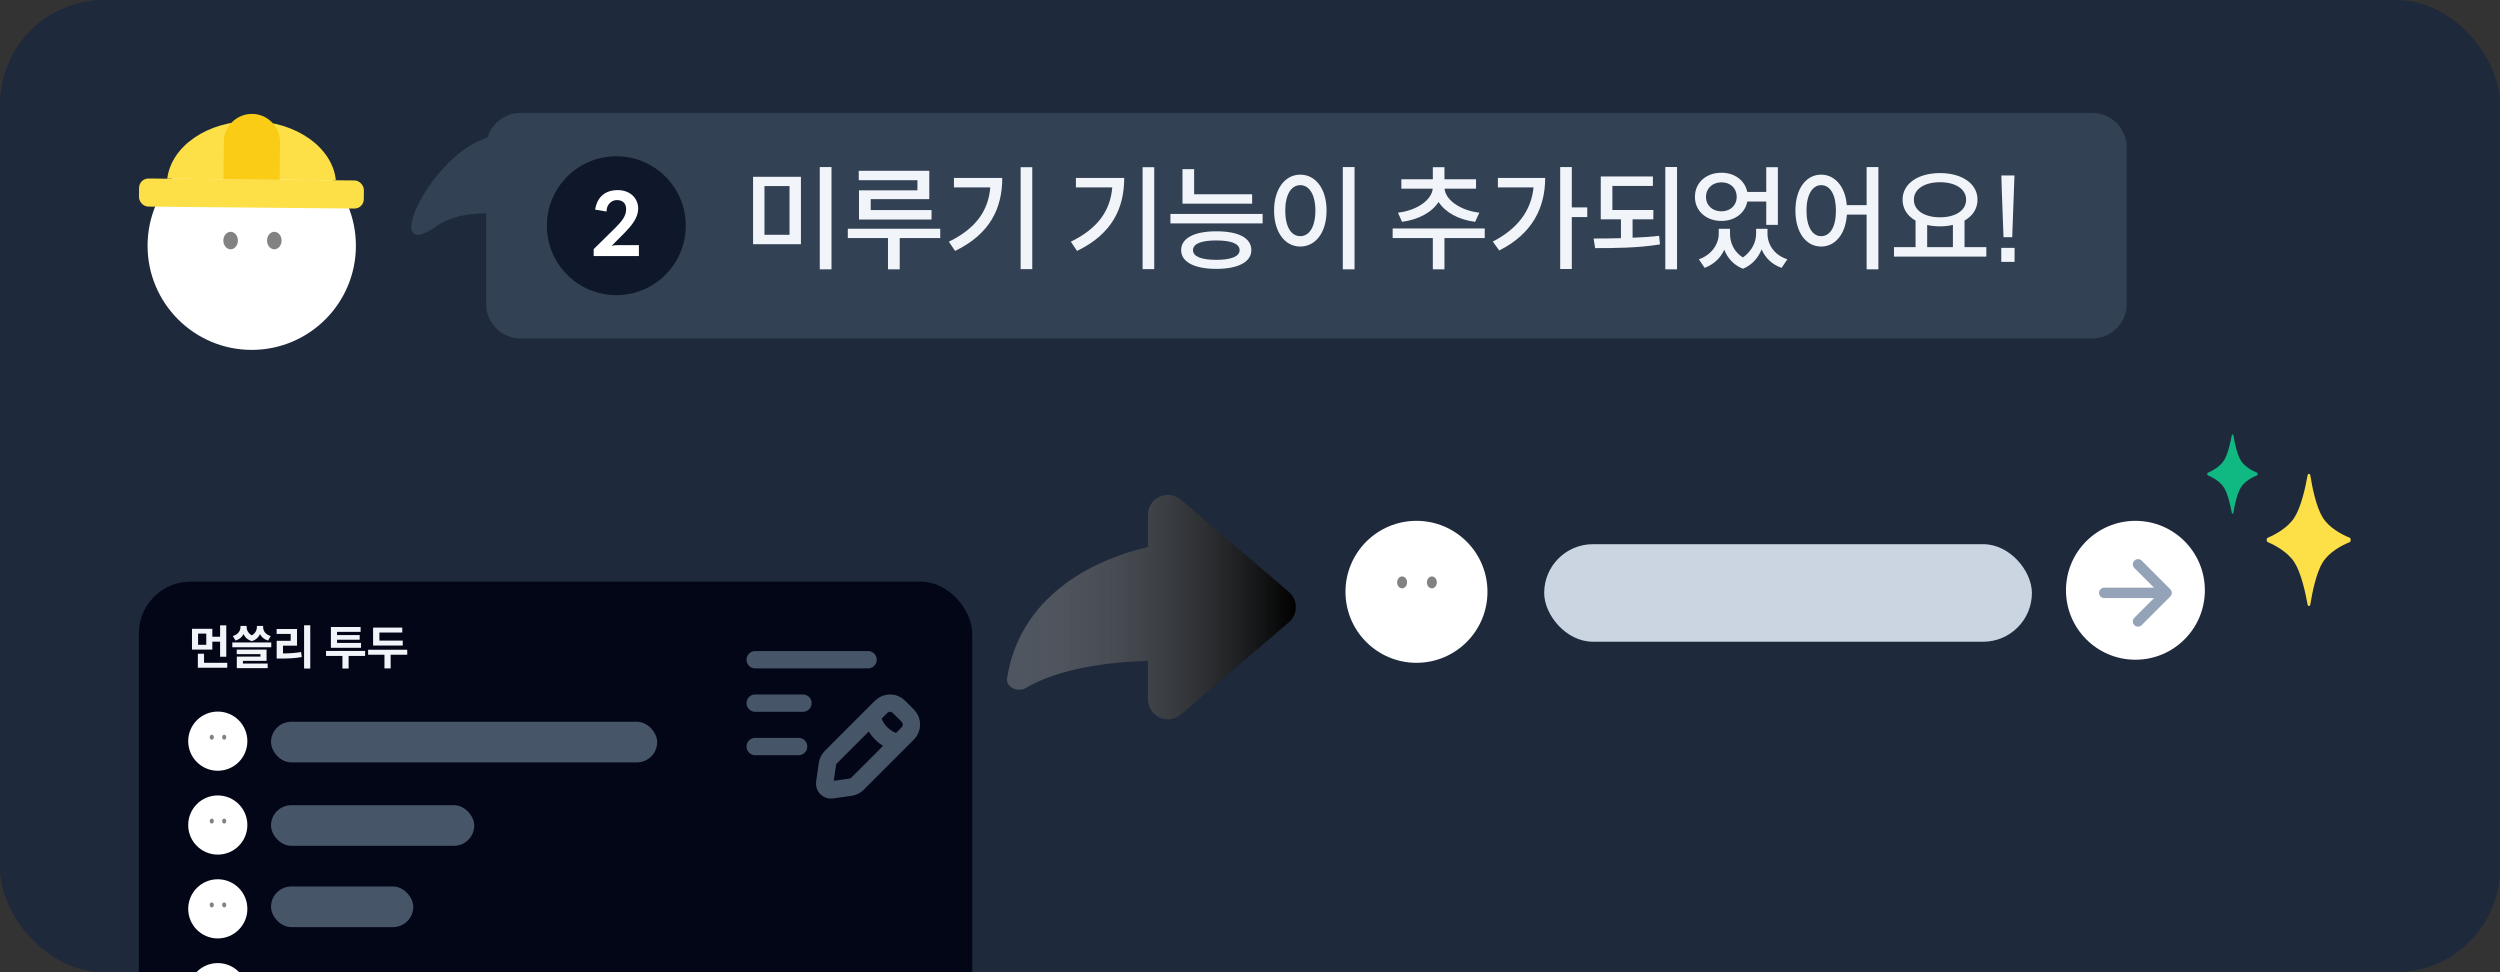 <svg width="288" height="112" viewBox="0 0 288 112" fill="none" xmlns="http://www.w3.org/2000/svg">
<rect x="0" y="0" width="288" height="112" fill="#333333" stroke="none"/>
<g clip-path="url(#clip0_1082_25691)">
<rect width="288" height="112" rx="12" fill="#1E293B"/>
<circle cx="29" cy="28.307" r="12" fill="white"/>
<ellipse cx="26.567" cy="27.712" rx="0.839" ry="1.007" fill="#828282"/>
<ellipse cx="31.601" cy="27.712" rx="0.839" ry="1.007" fill="#828282"/>
<path fill-rule="evenodd" clip-rule="evenodd" d="M38.692 20.767L19.268 20.583C19.728 16.826 23.942 13.913 29.044 13.961C34.145 14.01 38.303 17.002 38.692 20.767Z" fill="#FDE047"/>
<rect x="16.031" y="20.554" width="25.9" height="3.237" rx="1.079" transform="rotate(0.542 16.031 20.554)" fill="#FDE047"/>
<path d="M25.783 16.329C25.8 14.541 27.263 13.105 29.051 13.122C30.839 13.139 32.275 14.602 32.258 16.39L32.217 20.707L25.742 20.645L25.783 16.329Z" fill="#FACC15"/>
<path fill-rule="evenodd" clip-rule="evenodd" d="M56 24.585C53.819 24.576 51.793 24.993 50.233 26.085C43.93 30.493 49.116 18.524 55.697 16.006C55.862 15.934 56.024 15.866 56.183 15.801C56.692 14.178 58.209 13 60 13H241C243.209 13 245 14.791 245 17V35C245 37.209 243.209 39 241 39H60C57.791 39 56 37.209 56 35V24.585Z" fill="#334155"/>
<circle cx="71" cy="26" r="8" fill="#0F172A"/>
<path d="M71.162 21.9C72.552 21.9 73.522 22.79 73.522 24.07C73.492 25.12 72.751 25.99 72.011 26.76L70.462 28.32C70.731 28.25 70.972 28.24 71.201 28.24H73.602V29.5H68.391V28.7L70.901 26.23C71.662 25.47 72.132 24.87 72.132 24.1C72.132 23.41 71.722 23.05 71.072 23.05C70.511 23.05 70.112 23.43 69.951 23.87C69.901 24.02 69.882 24.17 69.871 24.37L68.561 24.15C68.802 22.62 69.791 21.9 71.162 21.9Z" fill="white"/>
<rect x="16" y="67" width="96" height="100.544" rx="5.965" fill="#020617"/>
<path d="M87 76H100" stroke="#475569" stroke-width="2" stroke-linecap="round"/>
<path d="M87 81H92.5" stroke="#475569" stroke-width="2" stroke-linecap="round"/>
<path d="M87 86H92" stroke="#475569" stroke-width="2" stroke-linecap="round"/>
<path d="M100.49 82.445C100.49 82.445 100.49 83.466 101.512 84.488C102.534 85.51 103.555 85.51 103.555 85.51M95.825 90.993L97.97 90.686C98.28 90.642 98.567 90.499 98.787 90.277L104.577 84.488C105.141 83.924 105.141 83.009 104.577 82.445L103.555 81.423C102.991 80.859 102.076 80.859 101.512 81.423L95.723 87.213C95.501 87.433 95.358 87.72 95.314 88.03L95.007 90.175C94.939 90.652 95.348 91.061 95.825 90.993Z" stroke="#475569" stroke-width="2" stroke-linecap="round"/>
<path d="M22.117 74.834V72.438H24.46V73.35H25.355V72.038H26.068V75.659H25.355V73.922H24.46V74.834H22.117ZM22.819 72.994V74.278H23.763V72.994H22.819ZM26.181 76.922H22.792V75.314H23.504V76.356H26.181V76.922ZM30.878 73.792C30.42 73.657 30.123 73.393 29.956 73.047C29.788 73.409 29.497 73.711 29.006 73.857C28.509 73.706 28.223 73.415 28.056 73.047C27.883 73.393 27.592 73.647 27.139 73.792L26.82 73.274C27.441 73.085 27.705 72.659 27.705 72.238V72.109H28.412V72.238C28.412 72.583 28.59 72.956 29.006 73.193C29.416 72.961 29.594 72.589 29.594 72.238V72.109H30.312V72.238C30.312 72.664 30.576 73.102 31.191 73.274L30.878 73.792ZM31.251 74.564H26.761V74.013H31.251V74.564ZM30.835 76.436V76.971H27.279V75.643H30.004V75.357H27.274V74.834H30.706V76.129H27.986V76.436H30.835ZM35.743 77.019H35.031V72.033H35.743V77.019ZM32.602 75.276C33.358 75.276 33.989 75.228 34.685 75.114L34.761 75.692C33.941 75.838 33.228 75.865 32.322 75.865H31.874V73.819H33.487V73.026H31.868V72.459H34.216V74.38H32.602V75.276ZM38.12 74.629V72.233H41.542V72.794H38.827V73.156H41.434V73.695H38.827V74.067H41.59V74.629H38.12ZM40.16 75.562V77.014H39.448V75.562H37.559V74.985H42.06V75.562H40.16ZM42.98 74.364V72.303H46.342V72.87H43.708V73.798H46.395V74.364H42.98ZM45.003 75.427V77.003H44.291V75.427H42.407V74.85H46.914V75.427H45.003Z" fill="#F1F5F9"/>
<circle cx="25.089" cy="85.382" r="3.408" fill="white"/>
<ellipse cx="24.398" cy="84.929" rx="0.238" ry="0.286" fill="#828282"/>
<ellipse cx="25.828" cy="84.929" rx="0.238" ry="0.286" fill="#828282"/>
<rect x="31.22" y="83.147" width="44.488" height="4.683" rx="2.341" fill="#475569"/>
<circle cx="25.089" cy="95.043" r="3.408" fill="white"/>
<ellipse cx="24.398" cy="94.59" rx="0.238" ry="0.286" fill="#828282"/>
<ellipse cx="25.828" cy="94.59" rx="0.238" ry="0.286" fill="#828282"/>
<rect x="31.22" y="92.756" width="23.415" height="4.683" rx="2.341" fill="#475569"/>
<circle cx="25.089" cy="104.699" r="3.408" fill="white"/>
<ellipse cx="24.398" cy="104.245" rx="0.238" ry="0.286" fill="#828282"/>
<ellipse cx="25.828" cy="104.245" rx="0.238" ry="0.286" fill="#828282"/>
<rect x="31.22" y="102.122" width="16.39" height="4.683" rx="2.341" fill="#475569"/>
<circle cx="25.089" cy="114.356" r="3.408" fill="white"/>
<path d="M95.789 19.249V31.027H94.437V19.249H95.789ZM92.266 20.367V28.128H86.754V20.367H92.266ZM88.067 21.433V27.049H90.953V21.433H88.067ZM105.689 20.757H98.929V19.678H107.054V22.941H100.307V24.202H107.314V25.294H98.955V21.927H105.689V20.757ZM108.315 27.426H103.648V31.027H102.296V27.426H97.668V26.347H108.315V27.426ZM118.917 19.262V31.001H117.578V19.262H118.917ZM115.459 20.497C115.459 23.994 114.055 26.958 110.025 28.908L109.31 27.842C112.391 26.347 113.86 24.293 114.081 21.589H109.895V20.497H115.459ZM132.967 19.262V31.001H131.628V19.262H132.967ZM129.509 20.497C129.509 23.994 128.105 26.958 124.075 28.908L123.36 27.842C126.441 26.347 127.91 24.293 128.131 21.589H123.945V20.497H129.509ZM144.245 23.461H136.224V19.483H137.563V22.382H144.245V23.461ZM145.454 24.644V25.736H134.833V24.644H145.454ZM140.111 26.646C142.698 26.646 144.154 27.413 144.154 28.817C144.154 30.182 142.633 30.975 140.111 30.975C137.602 30.975 136.068 30.182 136.068 28.817C136.068 27.426 137.602 26.646 140.111 26.646ZM140.111 29.935C141.84 29.935 142.802 29.545 142.802 28.817C142.802 28.076 141.84 27.699 140.111 27.699C138.382 27.699 137.433 28.076 137.433 28.817C137.433 29.545 138.382 29.935 140.111 29.935ZM156.043 19.249V31.027H154.691V19.249H156.043ZM149.79 20.12C151.545 20.12 152.819 21.732 152.819 24.254C152.819 26.802 151.545 28.401 149.79 28.401C148.061 28.401 146.774 26.802 146.774 24.254C146.774 21.732 148.061 20.12 149.79 20.12ZM149.79 21.329C148.75 21.329 148.061 22.421 148.061 24.254C148.061 26.139 148.75 27.205 149.79 27.205C150.83 27.205 151.532 26.139 151.532 24.254C151.532 22.421 150.83 21.329 149.79 21.329ZM161.045 24.501C163.32 24.228 164.945 22.993 165.049 21.732H161.435V20.653H165.062V19.262H166.401V20.653H170.041V21.732H166.414C166.518 22.993 168.143 24.228 170.418 24.501L169.937 25.554C168 25.307 166.505 24.462 165.725 23.266C164.945 24.462 163.45 25.294 161.513 25.554L161.045 24.501ZM171.042 27.426H166.401V31.027H165.062V27.426H160.434V26.321H171.042V27.426ZM182.853 25.008H181.072V30.988H179.733V19.249H181.072V23.89H182.853V25.008ZM178.004 20.497C178.004 23.903 176.548 26.919 172.713 28.856L171.972 27.829C174.819 26.36 176.392 24.28 176.665 21.589H172.557V20.497H178.004ZM193.195 19.236V31.027H191.843V19.236H193.195ZM188.073 27.387C189.113 27.348 190.14 27.283 191.128 27.166L191.232 28.154C188.697 28.57 185.98 28.583 183.757 28.583L183.588 27.478C184.589 27.478 185.629 27.465 186.734 27.439V25.268H184.407V20.328H190.413V21.42H185.746V24.189H190.465V25.268H188.073V27.387ZM201.288 23.214C201.041 24.54 199.858 25.45 198.311 25.45C196.543 25.45 195.256 24.306 195.256 22.681C195.256 21.043 196.543 19.899 198.311 19.899C199.845 19.899 201.002 20.783 201.288 22.109H203.472V19.262H204.811V25.905H203.472V23.214H201.288ZM198.311 21.004C197.284 21.004 196.53 21.693 196.53 22.681C196.53 23.669 197.284 24.345 198.311 24.345C199.325 24.345 200.066 23.669 200.066 22.681C200.066 21.68 199.351 21.004 198.311 21.004ZM203.615 26.932C203.615 28.141 204.382 29.389 205.903 29.87L205.24 30.858C204.096 30.455 203.342 29.675 202.939 28.726C202.562 29.662 201.886 30.507 200.794 30.962C199.702 30.533 199 29.714 198.636 28.765C198.22 29.701 197.466 30.442 196.374 30.858L195.711 29.87C197.219 29.35 197.999 28.076 197.999 26.932V26.36H199.299V26.932C199.299 27.972 199.741 28.999 200.781 29.662C201.834 28.921 202.302 27.868 202.302 26.932V26.36H203.615V26.932ZM216.388 19.249V31.027H215.036V24.722H212.761C212.618 26.997 211.396 28.401 209.797 28.401C208.068 28.401 206.833 26.802 206.833 24.254C206.833 21.732 208.068 20.12 209.797 20.12C211.37 20.12 212.579 21.485 212.748 23.63H215.036V19.249H216.388ZM209.797 27.205C210.837 27.205 211.5 26.139 211.5 24.254C211.5 22.421 210.837 21.329 209.797 21.329C208.796 21.329 208.107 22.421 208.107 24.254C208.107 26.139 208.796 27.205 209.797 27.205ZM228.823 28.466V29.558H218.189V28.466H220.672V25.411C219.736 24.891 219.177 24.046 219.177 23.006C219.177 21.134 220.984 19.938 223.493 19.938C225.989 19.938 227.809 21.134 227.809 23.006C227.809 24.046 227.25 24.878 226.314 25.411V28.466H228.823ZM223.493 20.991C221.712 20.991 220.477 21.771 220.477 23.006C220.477 24.254 221.712 25.034 223.493 25.034C225.261 25.034 226.496 24.254 226.496 23.006C226.496 21.771 225.261 20.991 223.493 20.991ZM222.011 28.466H224.975V25.905C224.52 26.022 224.013 26.074 223.493 26.074C222.96 26.074 222.466 26.022 222.011 25.918V28.466ZM231.807 27.322H230.806L230.598 21.745L230.559 20.211H232.067L231.807 27.322ZM230.546 30.169V28.557H232.08V30.169H230.546Z" fill="#F1F5F9"/>
<path d="M270.696 62.452C270.837 62.395 270.837 62.007 270.696 61.95C269.821 61.597 268.352 60.854 267.583 59.629C266.82 58.412 266.362 56.103 266.148 54.758C266.113 54.539 265.875 54.534 265.836 54.751C265.597 56.096 265.094 58.413 264.31 59.629C263.532 60.836 262.059 61.603 261.223 61.962C261.086 62.02 261.086 62.382 261.223 62.441C262.059 62.8 263.532 63.566 264.31 64.773C265.094 65.989 265.597 68.306 265.836 69.651C265.875 69.868 266.113 69.863 266.148 69.644C266.362 68.3 266.82 65.99 267.583 64.773C268.352 63.548 269.821 62.806 270.696 62.452Z" fill="#FDE047"/>
<g clip-path="url(#clip1_1082_25691)">
<path d="M260.018 54.757C260.103 54.723 260.103 54.49 260.018 54.456C259.493 54.244 258.612 53.798 258.151 53.063C257.692 52.333 257.418 50.947 257.289 50.141C257.268 50.009 257.125 50.006 257.102 50.136C256.959 50.943 256.657 52.334 256.187 53.063C255.719 53.787 254.836 54.247 254.334 54.463C254.252 54.498 254.252 54.715 254.334 54.75C254.836 54.965 255.719 55.425 256.187 56.15C256.657 56.879 256.959 58.27 257.102 59.077C257.125 59.207 257.268 59.204 257.289 59.072C257.418 58.266 257.692 56.88 258.151 56.15C258.612 55.415 259.493 54.969 260.018 54.757Z" fill="#10B981"/>
</g>
<path fill-rule="evenodd" clip-rule="evenodd" d="M148.472 71.688C149.547 70.768 149.547 69.106 148.472 68.186L136.046 57.557C134.551 56.279 132.245 57.341 132.245 59.308V63.004C125.582 64.57 117.496 68.824 116.014 78.11C115.845 79.166 117.255 79.802 118.174 79.255C121.913 77.029 127.592 76.261 132.245 76.132V80.566C132.245 82.533 134.551 83.595 136.046 82.317L148.472 71.688Z" fill="url(#paint0_linear_1082_25691)"/>
<circle cx="163.178" cy="68.178" r="8.178" fill="white"/>
<ellipse cx="161.521" cy="67.091" rx="0.572" ry="0.686" fill="#828282"/>
<ellipse cx="164.952" cy="67.091" rx="0.572" ry="0.686" fill="#828282"/>
<rect x="177.89" y="62.69" width="56.186" height="11.237" rx="5.619" fill="#CBD5E1"/>
<circle cx="246" cy="68" r="8" fill="white"/>
<path d="M242.41 68.299H249.59M249.59 68.299L246.299 65.008M249.59 68.299L246.299 71.59" stroke="#94A3B8" stroke-width="1.197" stroke-linecap="round"/>
</g>
<defs>
<linearGradient id="paint0_linear_1082_25691" x1="149.374" y1="69.526" x2="93.503" y2="69.526" gradientUnits="userSpaceOnUse">
<stop/>
<stop offset="1" stop-color="white" stop-opacity="0"/>
</linearGradient>
<clipPath id="clip0_1082_25691">
<rect width="288" height="112" fill="white"/>
</clipPath>
<clipPath id="clip1_1082_25691">
<rect width="7.201" height="11.316" fill="white" transform="matrix(-1 0 0 1 261.201 49)"/>
</clipPath>
</defs>
</svg>

